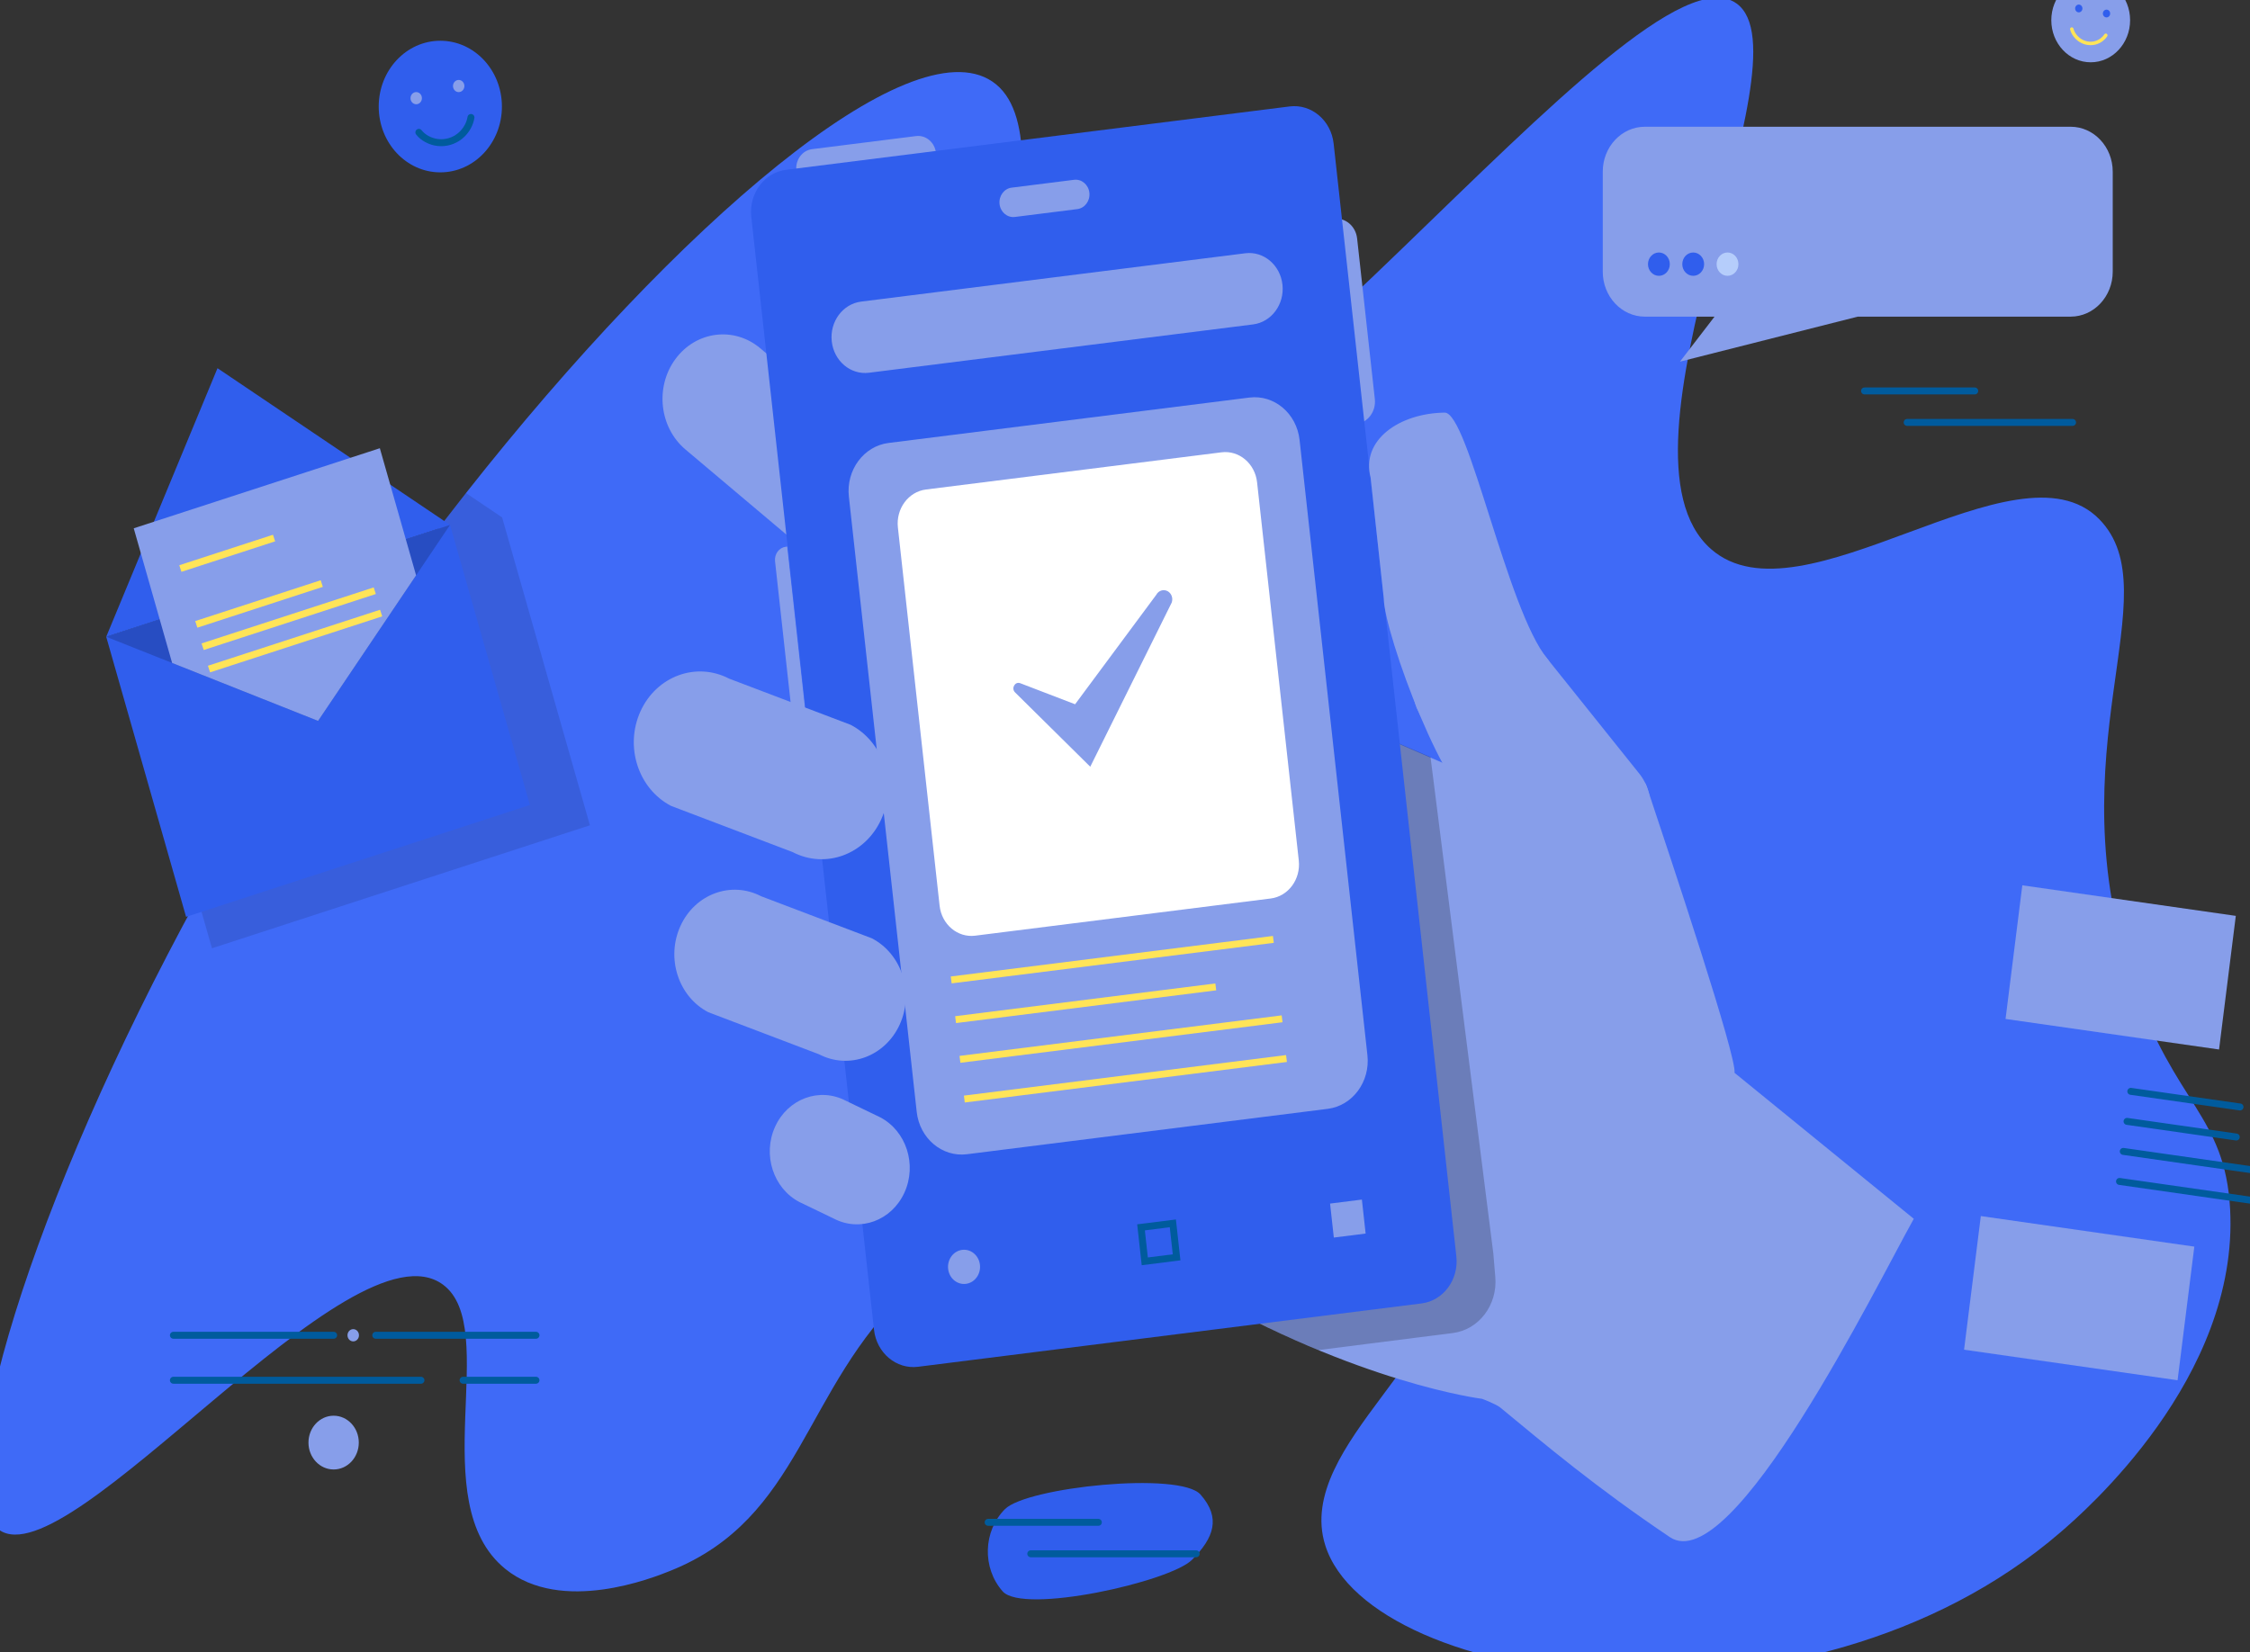 <svg viewBox="0 0 648 476" fill="none" xmlns="http://www.w3.org/2000/svg">
<rect x="0" y="0" width="648" height="476" fill="#333333" stroke="none"/>
<g clip-path="url(#clip0)">
<path d="M593.464 441.366C520.459 504.37 394.627 486.279 381.672 445.154C372.506 416.049 423.68 387.629 413.045 362.8C400.574 333.704 310.144 325.763 261.663 371.38C231.054 400.185 231.054 437.26 193.083 452.494C188.103 454.495 161.691 465.096 145.497 451.93C121.837 432.673 144.425 382.517 127.58 370.065C101.159 350.526 20 455.125 -0.265 440.699C-16.256 429.328 9.023 346.288 56.924 258.747C65.034 243.935 73.786 229.002 83.092 214.257C98.889 189.24 116.322 164.739 134.204 142.034C195.493 64.21 262.014 7.484 285.762 23.47C310.33 40.01 272.517 124 297.497 139.196C339.285 164.617 471.194 -19.976 500.158 1.028C521.875 16.769 460.675 129.892 492.744 158.142C518.822 181.12 580.93 125.419 604.581 149.562C625.532 170.942 591.202 216.221 614.467 283.576C626.359 318.01 640.828 321.431 642.271 348.28C644.891 396.971 599.98 435.737 593.464 441.366Z" fill="#3F6AF7"/>
<path d="M169.897 237.742L61.041 273.172L56.925 258.747C65.034 243.936 73.786 229.002 83.092 214.257C98.889 189.24 116.322 164.74 134.204 142.034L144.609 149.045L169.897 237.742Z" fill="black" fill-opacity="0.11"/>
<path d="M343.303 449.326C337.002 455.666 294.69 465.144 288.755 458.412C282.821 451.679 283.119 441.081 289.419 434.741C295.721 428.4 339.822 423.804 345.755 430.537C351.69 437.269 349.604 442.985 343.303 449.326Z" fill="#305EED"/>
<path d="M390.637 122.143L384.117 63.016C387.443 62.597 390.456 65.138 390.849 68.691L395.95 114.951C396.341 118.504 393.963 121.724 390.637 122.143Z" fill="#879EEA"/>
<path d="M129.613 151.211L30.591 183.438L53.592 264.12L152.614 231.892L129.613 151.211Z" fill="#305EED"/>
<path d="M30.591 183.437L62.639 106.07L129.613 151.21L30.591 183.437Z" fill="#305EED"/>
<path d="M129.613 151.212L119.836 165.739L91.608 207.669L49.574 190.98L30.591 183.44L129.613 151.212Z" fill="#305EED"/>
<path d="M129.613 151.212L119.836 165.739L91.608 207.669L49.574 190.98L30.591 183.44L129.613 151.212Z" fill="black" fill-opacity="0.18"/>
<path d="M109.395 129.118L119.835 165.739L91.607 207.669L49.573 190.98L38.514 152.187L109.395 129.118Z" fill="#879EEA"/>
<path d="M51.942 163.777L78.927 154.995" stroke="#FFE458" stroke-width="2" stroke-miterlimit="10"/>
<path d="M56.531 179.864L92.666 168.104" stroke="#FFE458" stroke-width="2" stroke-miterlimit="10"/>
<path d="M58.363 186.298L107.932 170.166" stroke="#FFE458" stroke-width="2" stroke-miterlimit="10"/>
<path d="M60.198 192.733L109.767 176.601" stroke="#FFE458" stroke-width="2" stroke-miterlimit="10"/>
<path d="M608.466 49.46V78.256C608.466 85.417 603.03 91.215 596.336 91.215H535.03L483.83 104.175L493.787 91.215H473.724C467.022 91.215 461.595 85.417 461.595 78.256V49.46C461.595 42.308 467.022 36.51 473.724 36.51H596.336C603.03 36.51 608.466 42.308 608.466 49.46Z" fill="#879EEA"/>
<path d="M477.762 79.456C479.499 79.456 480.906 77.952 480.906 76.097C480.906 74.242 479.499 72.737 477.762 72.737C476.025 72.737 474.618 74.242 474.618 76.097C474.618 77.952 476.025 79.456 477.762 79.456Z" fill="#305EED"/>
<path d="M487.644 79.456C489.38 79.456 490.787 77.952 490.787 76.097C490.787 74.242 489.38 72.737 487.644 72.737C485.906 72.737 484.499 74.242 484.499 76.097C484.499 77.952 485.906 79.456 487.644 79.456Z" fill="#305EED"/>
<path d="M497.523 79.456C499.261 79.456 500.668 77.952 500.668 76.097C500.668 74.242 499.261 72.737 497.523 72.737C495.787 72.737 494.38 74.242 494.38 76.097C494.38 77.952 495.787 79.456 497.523 79.456Z" fill="#B5CDFB"/>
<path d="M49.938 384.649H96.088" stroke="#005B9D" stroke-width="2" stroke-miterlimit="10" stroke-linecap="round"/>
<path d="M108.216 384.649H154.365" stroke="#005B9D" stroke-width="2" stroke-miterlimit="10" stroke-linecap="round"/>
<path d="M49.938 397.607H121.24" stroke="#005B9D" stroke-width="2" stroke-miterlimit="10" stroke-linecap="round"/>
<path d="M133.367 397.607H154.364" stroke="#005B9D" stroke-width="2" stroke-miterlimit="10" stroke-linecap="round"/>
<path d="M101.731 386.416C102.644 386.416 103.384 385.625 103.384 384.65C103.384 383.674 102.644 382.883 101.731 382.883C100.818 382.883 100.077 383.674 100.077 384.65C100.077 385.625 100.818 386.416 101.731 386.416Z" fill="#879EEA"/>
<path d="M126.812 49.651C136.61 49.651 144.553 41.164 144.553 30.695C144.553 20.226 136.61 11.739 126.812 11.739C117.014 11.739 109.071 20.226 109.071 30.695C109.071 41.164 117.014 49.651 126.812 49.651Z" fill="#305EED"/>
<path d="M119.868 30.034C120.775 30.034 121.509 29.248 121.509 28.279C121.509 27.311 120.775 26.525 119.868 26.525C118.961 26.525 118.227 27.311 118.227 28.279C118.227 29.248 118.961 30.034 119.868 30.034Z" fill="#879EEA"/>
<path d="M132.103 26.535C133.01 26.535 133.745 25.75 133.745 24.781C133.745 23.813 133.01 23.027 132.103 23.027C131.196 23.027 130.462 23.813 130.462 24.781C130.462 25.75 131.196 26.535 132.103 26.535Z" fill="#879EEA"/>
<path d="M120.632 38.127C121.256 38.934 122.048 39.552 122.904 40.027C127.094 42.351 132.401 40.826 134.738 36.443C135.161 35.647 135.486 34.776 135.636 33.839" stroke="#005B9D" stroke-width="2" stroke-miterlimit="10" stroke-linecap="round"/>
<path d="M602.124 17.946C608.39 17.946 613.47 12.518 613.47 5.822C613.47 -0.874 608.39 -6.302 602.124 -6.302C595.857 -6.302 590.776 -0.874 590.776 5.822C590.776 12.518 595.857 17.946 602.124 17.946Z" fill="#879EEA"/>
<path d="M598.691 3.559C599.27 3.559 599.741 3.057 599.741 2.437C599.741 1.818 599.27 1.315 598.691 1.315C598.111 1.315 597.641 1.818 597.641 2.437C597.641 3.057 598.111 3.559 598.691 3.559Z" fill="#305EED"/>
<path d="M606.678 5.017C607.258 5.017 607.728 4.515 607.728 3.895C607.728 3.276 607.258 2.773 606.678 2.773C606.098 2.773 605.628 3.276 605.628 3.895C605.628 4.515 606.098 5.017 606.678 5.017Z" fill="#305EED"/>
<path d="M596.676 8.378C596.838 9.025 597.143 9.61 597.522 10.13C599.376 12.677 602.842 13.304 605.295 11.423C605.74 11.082 606.147 10.668 606.467 10.166" stroke="#FFE458" stroke-miterlimit="10" stroke-linecap="round"/>
<path d="M269.557 44.043L269.661 44.986L229.459 50.047L229.354 49.105C229.02 46.072 231.05 43.323 233.889 42.966L263.812 39.199C266.65 38.841 269.222 41.01 269.557 44.043Z" fill="#879EEA"/>
<path d="M226.298 157.506L226.718 157.453L232.761 212.246L232.34 212.298C230.41 212.542 228.659 211.065 228.431 209.002L223.213 161.682C222.986 159.619 224.367 157.749 226.298 157.506Z" fill="#879EEA"/>
<path d="M551.171 351.097L499.545 309.048C500.252 304.553 481.502 248.319 474.239 226.501C472.792 222.155 470.907 232.01 468.913 236.102C468.088 237.796 467.179 239.662 466.195 241.682L336.466 185.575L285.635 339.834C285.635 339.834 321.629 358.339 343.811 371.17C391.15 398.553 426.822 402.966 426.841 402.957C426.841 402.957 430.856 404.458 432.097 405.48C444.874 416.024 459.666 428.517 480.908 442.791C498.935 454.905 540.391 370.348 551.171 351.097Z" fill="#879EEA"/>
<path fill-rule="evenodd" clip-rule="evenodd" d="M379.69 388.923L418.429 384.003C425.903 383.054 431.316 375.929 430.651 367.919L430.085 361.128L411.988 218.079L336.466 185.575L285.635 339.834C285.635 339.834 321.629 358.339 343.811 371.17C356.817 378.693 368.943 384.483 379.69 388.923Z" fill="black" fill-opacity="0.21"/>
<path d="M245.8 170.291L197.419 129.491C189.881 123.135 188.593 111.454 194.542 103.4C200.491 95.347 211.423 93.971 218.961 100.327L267.343 141.127C274.881 147.483 276.168 159.165 270.219 167.218C264.27 175.271 253.338 176.646 245.8 170.291Z" fill="#879EEA"/>
<path d="M409.419 375.476L264.393 393.728C258.127 394.516 252.448 389.728 251.71 383.033L216.371 62.467C215.632 55.772 220.113 49.705 226.38 48.916L371.407 30.664C377.673 29.875 383.35 34.664 384.088 41.359L419.429 361.925C420.167 368.62 415.685 374.687 409.419 375.476Z" fill="#305EED"/>
<path d="M310.255 60.238L292.286 62.499C290.104 62.775 288.126 61.107 287.87 58.775C287.612 56.444 289.173 54.331 291.355 54.056L309.324 51.795C311.506 51.52 313.484 53.188 313.741 55.52C313.997 57.851 312.437 59.964 310.255 60.238Z" fill="#879EEA"/>
<path d="M360.888 93.454L250.265 107.376C244.968 108.043 240.168 103.996 239.545 98.337C238.921 92.677 242.709 87.55 248.005 86.882L358.628 72.96C363.925 72.294 368.724 76.341 369.348 82C369.972 87.66 366.184 92.787 360.888 93.454Z" fill="#879EEA"/>
<path d="M382.393 319.422L278.487 332.498C271.335 333.398 264.855 327.934 264.013 320.293L244.476 143.068C243.633 135.428 248.748 128.503 255.899 127.604L359.805 114.527C366.956 113.626 373.437 119.091 374.278 126.732L393.816 303.956C394.659 311.598 389.544 318.521 382.393 319.422Z" fill="#879EEA"/>
<path d="M365.966 258.828L280.848 269.541C275.787 270.177 271.201 266.311 270.606 260.904L258.594 151.954C257.999 146.547 261.617 141.648 266.678 141.011L351.797 130.298C356.858 129.662 361.443 133.528 362.039 138.935L374.05 247.885C374.646 253.292 371.027 258.191 365.966 258.828Z" fill="white"/>
<path d="M337.779 352.411L328.616 353.564L329.695 363.354L338.858 362.201L337.779 352.411Z" stroke="#005B9D" stroke-width="2" stroke-miterlimit="10" stroke-linecap="round"/>
<path d="M278.182 369.838C275.652 370.157 273.359 368.223 273.061 365.52C272.763 362.816 274.573 360.366 277.103 360.048C279.633 359.729 281.926 361.663 282.224 364.366C282.522 367.069 280.712 369.519 278.182 369.838Z" fill="#879EEA"/>
<path d="M392.223 345.56L383.06 346.713L384.14 356.503L393.302 355.35L392.223 345.56Z" fill="#879EEA"/>
<path d="M273.948 282.288L366.729 270.611" stroke="#FFE458" stroke-width="2" stroke-miterlimit="10"/>
<path d="M275.207 293.726L350.145 284.295" stroke="#FFE458" stroke-width="2" stroke-miterlimit="10"/>
<path d="M276.468 305.164L369.249 293.488" stroke="#FFE458" stroke-width="2" stroke-miterlimit="10"/>
<path d="M277.729 316.604L370.51 304.927" stroke="#FFE458" stroke-width="2" stroke-miterlimit="10"/>
<path d="M240.154 351.049L230.246 346.273C222.698 342.346 219.558 332.625 223.234 324.561C226.909 316.496 236.007 313.141 243.556 317.069L253.463 321.845C261.011 325.772 264.15 335.493 260.475 343.557C256.799 351.622 247.701 354.977 240.154 351.049Z" fill="#879EEA"/>
<path d="M235.878 303.704L203.985 291.585C195.352 287.093 191.762 275.975 195.966 266.751C200.17 257.527 210.576 253.69 219.209 258.182L251.101 270.301C259.734 274.792 263.325 285.911 259.121 295.135C254.917 304.359 244.511 308.195 235.878 303.704Z" fill="#879EEA"/>
<path d="M398.525 172.381L394.74 137.61C391.896 126.793 402.95 119.049 416.061 118.861C422.908 118.763 433.996 175.691 445.676 189.83C452.066 197.562 426.437 232.538 426.437 232.538C417.143 232.582 398.566 182.31 398.525 172.381Z" fill="#879EEA"/>
<path d="M423.876 235.833L407.979 203.902C404.441 194.365 408.808 183.568 417.735 179.787C426.661 176.007 430.195 165.364 433.733 174.901L472.141 222.892C473.81 224.977 474.87 227.528 475.222 230.245C476.83 242.698 473.733 266.285 466.001 269.561C457.074 273.341 427.414 245.37 423.876 235.833Z" fill="#879EEA"/>
<path d="M228.273 245.458L193.267 232.155C183.791 227.225 179.849 215.021 184.464 204.896C189.078 194.771 200.5 190.56 209.976 195.49L244.982 208.793C254.458 213.723 258.399 225.927 253.785 236.052V236.053C249.171 246.177 237.749 250.388 228.273 245.458Z" fill="#879EEA"/>
<path d="M549.261 121.684H596.899" stroke="#005B9D" stroke-width="2" stroke-miterlimit="10" stroke-linecap="round"/>
<path d="M536.984 112.62H568.723" stroke="#005B9D" stroke-width="2" stroke-miterlimit="10" stroke-linecap="round"/>
<path d="M296.861 447.6H344.5" stroke="#005B9D" stroke-width="2" stroke-miterlimit="10" stroke-linecap="round"/>
<path d="M284.585 438.536H316.323" stroke="#005B9D" stroke-width="2" stroke-miterlimit="10" stroke-linecap="round"/>
<path d="M645.131 318.886L613.673 314.384" stroke="#005B9D" stroke-width="2" stroke-miterlimit="10" stroke-linecap="round"/>
<path d="M644.047 327.537L612.589 323.034" stroke="#005B9D" stroke-width="2" stroke-miterlimit="10" stroke-linecap="round"/>
<path d="M654.299 337.81L611.504 331.685" stroke="#005B9D" stroke-width="2" stroke-miterlimit="10" stroke-linecap="round"/>
<path d="M650.544 346.08L610.42 340.337" stroke="#005B9D" stroke-width="2" stroke-miterlimit="10" stroke-linecap="round"/>
<path d="M631.965 359.113L570.478 350.312L565.651 388.806L627.139 397.607L631.965 359.113Z" fill="#879EEA"/>
<path d="M643.912 263.834L582.426 255.033L577.599 293.528L639.086 302.329L643.912 263.834Z" fill="#879EEA"/>
<path d="M96.087 423.31C100.089 423.31 103.333 419.843 103.333 415.567C103.333 411.29 100.089 407.824 96.087 407.824C92.085 407.824 88.84 411.29 88.84 415.567C88.84 419.843 92.085 423.31 96.087 423.31Z" fill="#879EEA"/>
<path d="M313.997 220.871L337.452 173.585C337.896 172.348 337.411 170.952 336.32 170.324C335.14 169.643 333.667 170.097 333.006 171.344L309.629 202.875L293.834 196.813C292.319 196.231 291.151 198.294 292.338 199.457L313.997 220.871Z" fill="#879EEA"/>
</g>
<defs>
<filter id="filter0_d" x="-125.058" y="-116.642" width="887.439" height="723.132" filterUnits="userSpaceOnUse" color-interpolation-filters="sRGB">
<feFlood flood-opacity="0" result="BackgroundImageFix"/>
<feColorMatrix in="SourceAlpha" type="matrix" values="0 0 0 0 0 0 0 0 0 0 0 0 0 0 0 0 0 0 127 0"/>
<feOffset dy="4"/>
<feGaussianBlur stdDeviation="60"/>
<feColorMatrix type="matrix" values="0 0 0 0 0.325 0 0 0 0 0.522 0 0 0 0 0.816 0 0 0 1 0"/>
<feBlend mode="normal" in2="BackgroundImageFix" result="effect1_dropShadow"/>
<feBlend mode="normal" in="SourceGraphic" in2="effect1_dropShadow" result="shape"/>
</filter>
<clipPath id="clip0">
<rect width="648" height="476" fill="white"/>
</clipPath>
</defs>
</svg>
